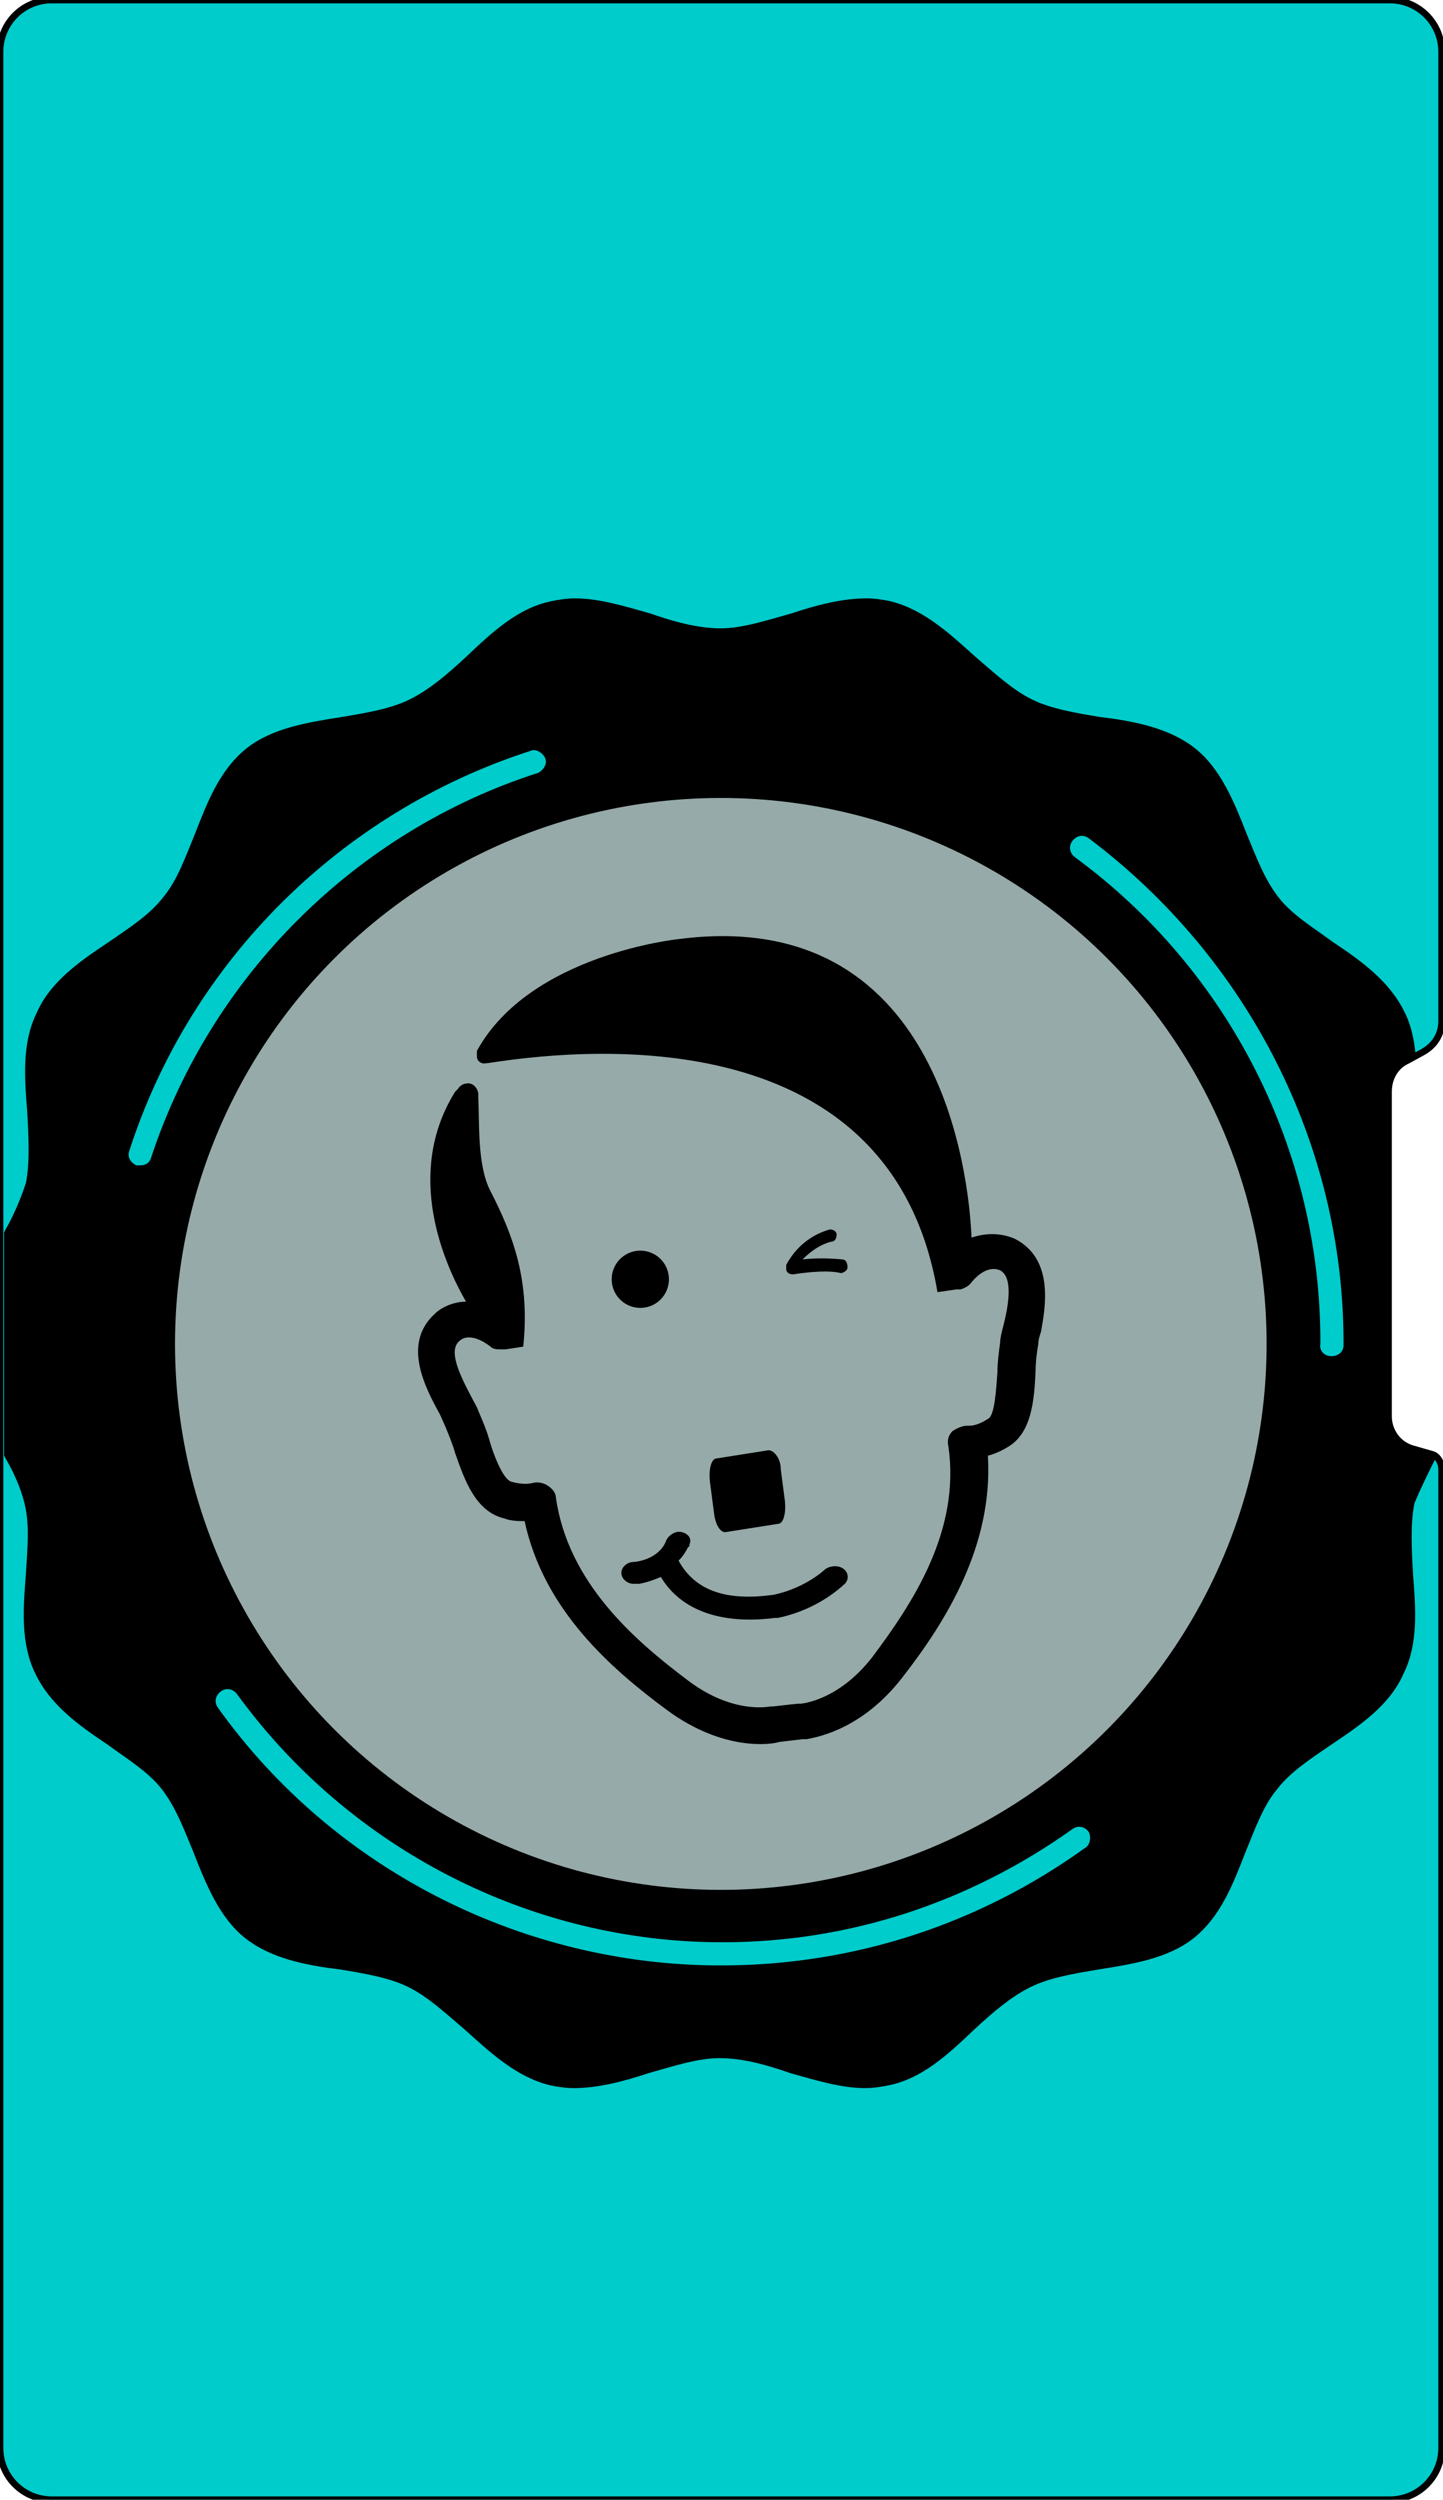 <?xml version="1.0" encoding="utf-8"?>
<!-- Generator: Adobe Illustrator 21.0.0, SVG Export Plug-In . SVG Version: 6.00 Build 0)  -->
<svg version="1.1" id="Calque_1" xmlns="http://www.w3.org/2000/svg" xmlns:xlink="http://www.w3.org/1999/xlink" x="0px" y="0px"
	 viewBox="0 0 105.9 183.4" style="enable-background:new 0 0 105.9 183.4;" xml:space="preserve">
<style type="text/css">
	.st0{fill:#00CCCC;}
	.st1{fill:none;stroke:#000000;stroke-width:0.489;stroke-miterlimit:10;}
	.st2{fill:#96AAA9;}
</style>
<g>
	<path class="st0" d="M105.8,107.8v71.8c0,2.1-1.7,3.8-3.8,3.8H3.8c-2.1,0-3.8-1.7-3.8-3.8V3.8C0,1.7,1.7,0,3.8,0H102
		c2.1,0,3.8,1.7,3.8,3.8v71.1c0,1-0.5,1.8-1.4,2.3l-1.1,0.6c-0.9,0.4-1.4,1.3-1.4,2.3v23.8c0,1.1,0.7,2.1,1.8,2.4l1.4,0.4
		C105.5,106.8,105.8,107.3,105.8,107.8L105.8,107.8z"/>
	<path class="st1" d="M105.8,107.8v71.8c0,2.1-1.7,3.8-3.8,3.8H3.8c-2.1,0-3.8-1.7-3.8-3.8V3.8C0,1.7,1.7,0,3.8,0H102
		c2.1,0,3.8,1.7,3.8,3.8v71.1c0,1-0.5,1.8-1.4,2.3l-1.1,0.6c-0.9,0.4-1.4,1.3-1.4,2.3v23.8c0,1.1,0.7,2.1,1.8,2.4l1.4,0.4
		C105.5,106.8,105.8,107.3,105.8,107.8L105.8,107.8z"/>
	<path d="M105.5,106.7c-0.1,0-0.1-0.1-0.2-0.1l-1.4-0.4c-1.1-0.3-1.8-1.3-1.8-2.4V80c0-0.9,0.5-1.8,1.4-2.3l0.4-0.2
		c-0.1-1.1-0.3-2.2-0.8-3.2c-1.1-2.3-3.2-3.8-5.3-5.2c-1.5-1.1-3-2-4-3.3c-1-1.3-1.6-2.9-2.3-4.6c-0.9-2.3-1.9-4.8-3.8-6.3
		c-1.9-1.5-4.5-2-7-2.3c-1.8-0.3-3.6-0.6-5-1.3c-1.4-0.7-2.7-1.9-4.1-3.1c-1.9-1.7-3.8-3.5-6.3-4.1c-0.5-0.1-1.1-0.2-1.7-0.2
		c-1.8,0-3.7,0.5-5.5,1.1c-1.8,0.5-3.6,1.1-5.2,1.1c-1.7,0-3.5-0.5-5.2-1.1c-1.8-0.5-3.7-1.1-5.5-1.1c-0.6,0-1.2,0.1-1.7,0.2
		c-2.5,0.5-4.4,2.3-6.3,4.1c-1.4,1.3-2.7,2.4-4.1,3.1c-1.4,0.7-3.2,1-5,1.3c-2.5,0.4-5.1,0.8-7,2.3c-2,1.6-2.9,4-3.8,6.3
		c-0.7,1.7-1.3,3.4-2.3,4.6c-1,1.3-2.4,2.2-4,3.3c-2.1,1.4-4.3,2.9-5.3,5.2c-1.1,2.2-0.9,4.8-0.7,7.3c0.1,1.8,0.2,3.7-0.1,5.2
		C1.5,88,1,89.2,0.3,90.4v16.4c0.7,1.2,1.2,2.3,1.5,3.5c0.4,1.6,0.2,3.4,0.1,5.2c-0.2,2.5-0.4,5.1,0.7,7.3c1.1,2.3,3.2,3.8,5.3,5.2
		c1.5,1.1,3,2,4,3.3c1,1.3,1.6,2.9,2.3,4.6c0.9,2.3,1.9,4.8,3.8,6.3c1.9,1.5,4.5,2,7,2.3c1.8,0.3,3.6,0.6,5,1.3
		c1.4,0.7,2.7,1.9,4.1,3.1c1.9,1.7,3.8,3.5,6.3,4.1c0.5,0.1,1.1,0.2,1.7,0.2c1.8,0,3.7-0.5,5.5-1.1c1.8-0.5,3.6-1.1,5.2-1.1
		c1.7,0,3.5,0.5,5.2,1.1c1.8,0.5,3.7,1.1,5.5,1.1c0.6,0,1.2-0.1,1.7-0.2c2.5-0.5,4.4-2.3,6.3-4.1c1.4-1.3,2.7-2.4,4.1-3.1
		c1.4-0.7,3.2-1,5-1.3c2.5-0.4,5.1-0.8,7-2.3c2-1.6,2.9-4,3.8-6.3c0.7-1.7,1.3-3.4,2.3-4.6c1-1.3,2.4-2.2,4-3.3
		c2.1-1.4,4.3-2.9,5.3-5.2c1.1-2.2,0.9-4.8,0.7-7.3c-0.1-1.8-0.2-3.7,0.1-5.2C104.3,109.1,104.9,107.9,105.5,106.7z M11.1,84.9
		c-0.1,0.4-0.4,0.6-0.8,0.6c-0.1,0-0.2,0-0.3,0c-0.4-0.2-0.7-0.6-0.5-1.1C14,70.5,25,59.6,38.9,55.1c0.4-0.2,0.9,0.1,1.1,0.5
		c0.2,0.4-0.1,0.9-0.5,1.1C26.1,61,15.5,71.6,11.1,84.9z M79.6,135.6c-7.8,5.6-17,8.6-26.7,8.6c-14.5,0-28.4-7-36.9-18.9
		c-0.3-0.4-0.2-0.9,0.2-1.2c0.4-0.3,0.9-0.2,1.2,0.2c8.3,11.4,21.6,18.2,35.6,18.2c9.3,0,18.1-2.9,25.7-8.3c0.4-0.3,0.9-0.2,1.2,0.2
		C80.1,134.8,80,135.4,79.6,135.6z M98.6,98.7c0,0.5-0.4,0.8-0.9,0.8c-0.5,0-0.9-0.4-0.8-0.9v-0.2c0-14-6.7-27.2-18-35.5
		c-0.4-0.3-0.5-0.8-0.2-1.2c0.3-0.4,0.8-0.5,1.2-0.2C91.6,70.3,98.6,84,98.6,98.5V98.7z"/>
	<circle class="st2" cx="52.9" cy="98.6" r="40.3"/>
	<circle class="st1" cx="52.9" cy="98.6" r="40.3"/>
	<path d="M56.4,106.4l-1.9,0.3l-1.9,0.3c-0.4,0-0.6,0.8-0.5,1.7l0.3,2.3c0.1,0.9,0.5,1.5,0.9,1.4l1.9-0.3l1.9-0.3
		c0.4,0,0.6-0.8,0.5-1.7l-0.3-2.3C57.3,107,56.8,106.4,56.4,106.4z"/>
	<path d="M74.5,90.9c-0.9-0.4-2-0.5-3.2-0.1c-0.2-4.8-2.4-24.4-21.5-21.9c0,0-10.9,1.1-14.8,8.2l0,0.1c0,0.1,0,0.2,0,0.3
		c0,0.4,0.4,0.6,0.7,0.5h0.1c5.8-0.9,29.5-3.9,33,16.8l1.4-0.2h0.2h0.1c0.3-0.1,0.5-0.2,0.7-0.4c0.7-0.9,1.5-1.3,2.2-1
		c0.9,0.5,0.7,2.3,0.2,4.2c-0.1,0.4-0.2,0.8-0.2,1.1c-0.1,0.7-0.2,1.5-0.2,2.2c-0.1,1.3-0.2,3.2-0.7,3.4c-0.6,0.4-1.1,0.5-1.3,0.5
		H71c-0.4,0-0.8,0.2-1.1,0.4c-0.3,0.3-0.4,0.7-0.3,1.1c0.9,6.2-2.6,11.5-5.6,15.5c-2.5,3.2-5.2,3.4-5.3,3.4h-0.2l-1.8,0.2
		c0,0-0.1,0-0.2,0c0,0-2.7,0.6-6-1.9c-4-3-8.8-7.2-9.7-13.4c0-0.4-0.3-0.7-0.6-0.9c-0.3-0.2-0.7-0.3-1.1-0.2c0,0-0.6,0.2-1.6-0.1
		c-0.6-0.2-1.3-2-1.6-3.1c-0.2-0.7-0.5-1.4-0.8-2.1c-0.1-0.3-0.3-0.6-0.5-1c-0.9-1.7-1.7-3.4-0.9-4.1c0.5-0.5,1.4-0.3,2.3,0.4
		c0.2,0.2,0.5,0.2,0.7,0.2l0,0l0.2,0c0,0,0.1,0,0.2,0l1.3-0.2c0.5-4.8-0.7-8.1-2.4-11.4c-1-1.9-0.8-5.1-0.9-6.8v-0.3v-0.1
		c-0.1-0.5-0.5-0.8-0.9-0.7c-0.2,0-0.5,0.2-0.6,0.4l-0.2,0.2c-3.8,6.1-0.7,12.8,0.8,15.4c-0.9,0-1.8,0.4-2.3,0.9
		c-2.4,2.2-0.7,5.4,0.4,7.4l0.4,0.9c0.2,0.5,0.5,1.2,0.7,1.9c0.7,2,1.5,4.3,3.6,4.8c0.5,0.2,1.1,0.2,1.5,0.2
		c1.4,6.5,6.3,10.8,10.5,13.9c4.1,3,7.6,2.5,8.2,2.3l1.7-0.2c0.1,0,0.2,0,0.3,0c1.1-0.2,4.2-0.9,7-4.5c3.2-4.1,6.7-9.7,6.3-16.3
		c0.4-0.1,0.9-0.3,1.4-0.6c1.8-1,2-3.4,2.1-5.6c0-0.7,0.1-1.4,0.2-2c0-0.3,0.1-0.6,0.2-0.9C76.7,96,77.4,92.4,74.5,90.9L74.5,90.9z"
		/>
	<ellipse transform="matrix(0.991 -0.137 0.137 0.991 -12.436 7.34)" cx="47" cy="93.8" rx="2.1" ry="2.1"/>
	<path d="M62.2,93c0,0.2-0.3,0.4-0.5,0.4c-1.2-0.3-3.5,0.1-3.5,0.1c-0.2,0-0.5-0.1-0.5-0.4c0-0.1,0-0.2,0-0.3
		c0.7-1.3,1.8-2.2,3.2-2.6c0.2,0,0.5,0.1,0.5,0.4c0,0.2-0.1,0.5-0.4,0.5c-0.8,0.2-1.5,0.7-2.1,1.3c0.9-0.1,1.9-0.1,2.9,0
		C62.1,92.4,62.2,92.7,62.2,93L62.2,93z"/>
	<path d="M61.9,115.1c0.4,0.3,0.4,0.8,0.1,1.1c-1.3,1.2-3,2.1-4.9,2.5l-0.2,0c-3.9,0.5-6.9-0.5-8.4-3c-0.5,0.2-1,0.4-1.6,0.5
		c-0.2,0-0.3,0-0.4,0c-0.5,0-0.9-0.4-0.9-0.8v0c0-0.4,0.4-0.8,0.9-0.8c1.1-0.1,2.1-0.7,2.4-1.6c0.2-0.4,0.7-0.7,1.1-0.6
		c0.5,0.1,0.8,0.5,0.6,0.9c0,0.1,0,0.2-0.1,0.2c-0.2,0.4-0.4,0.7-0.7,1c1.2,2.2,3.5,3,7,2.5c1.4-0.3,2.8-1,3.8-1.9
		C60.9,114.9,61.5,114.8,61.9,115.1L61.9,115.1z"/>
</g>
</svg>
